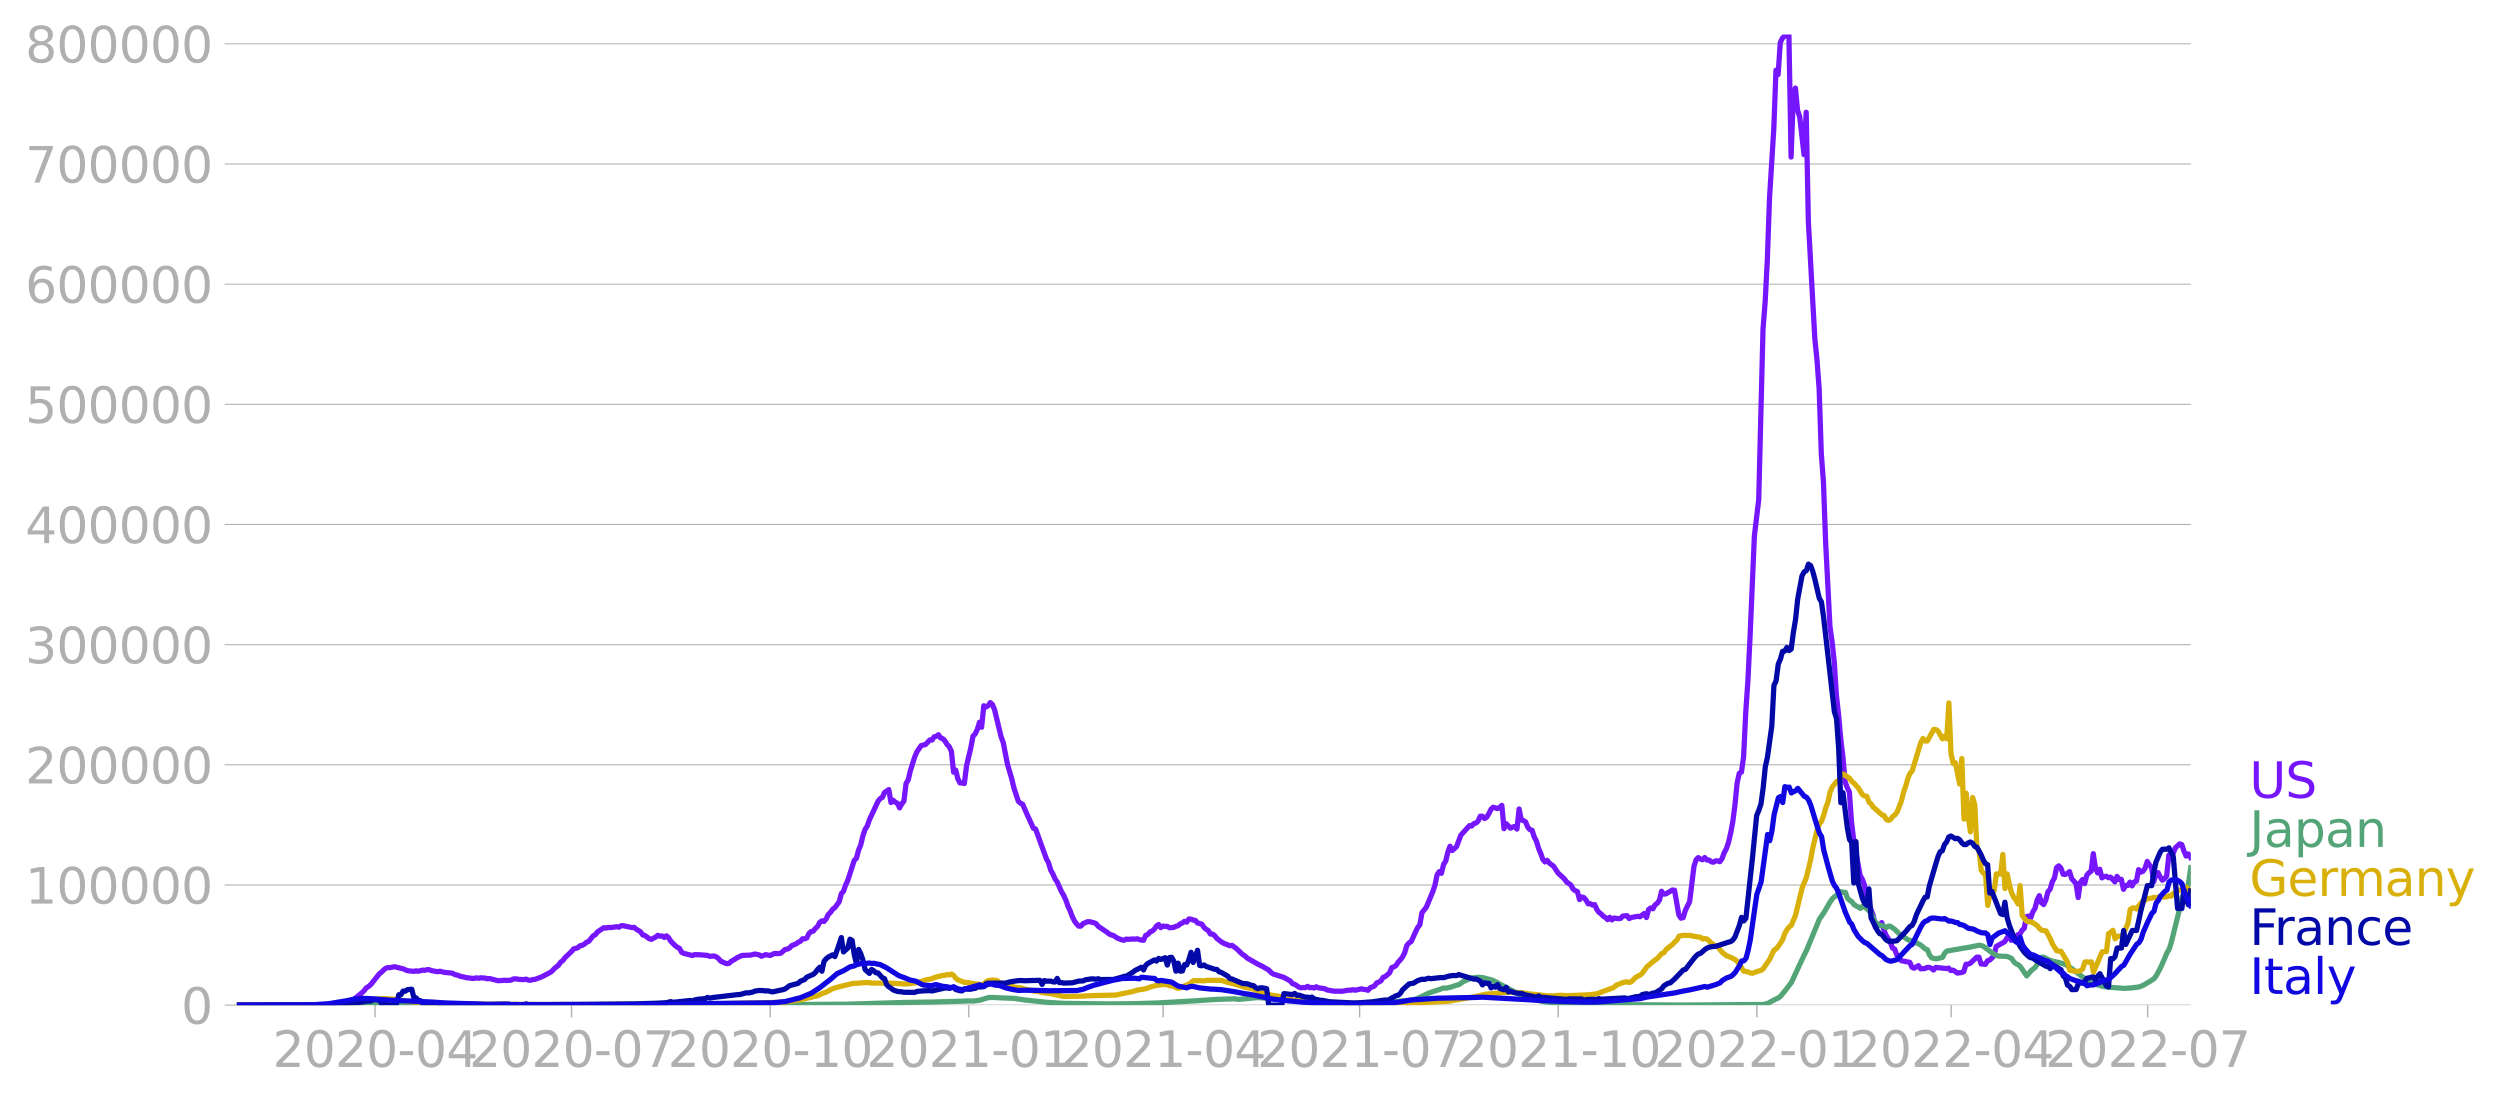 <svg xmlns:xlink="http://www.w3.org/1999/xlink" width="951.91" height="419.721" viewBox="0 0 713.933 314.791" xmlns="http://www.w3.org/2000/svg"><defs><style>*{stroke-linejoin:round;stroke-linecap:butt}</style></defs><g id="figure_1"><path d="M0 314.79h713.933V0H0v314.79z" style="fill:none" id="patch_1"/><g id="axes_1"><path d="M67.645 287.042h558V9.842h-558v277.2z" style="fill:none" id="patch_2"/><g id="matplotlib.axis_1"><g id="xtick_1"><g id="line2d_1"><defs><path id="m5eab186930" d="M0 0v3.5" style="stroke:#b0b0b0;stroke-width:.4"/></defs><use xlink:href="#m5eab186930" x="107.106" y="287.042" style="fill:#b0b0b0;stroke:#b0b0b0;stroke-width:.4"/></g><g style="fill:#b0b0b0" transform="matrix(.14 0 0 -.14 77.858 304.68)" id="text_1"><defs><path id="DejaVuSans-32" d="M1228 531h2203V0H469v531q359 372 979 998 621 627 780 809 303 340 423 576 121 236 121 464 0 372-261 606-261 235-680 235-297 0-627-103-329-103-704-313v638q381 153 712 231 332 78 607 78 725 0 1156-363 431-362 431-968 0-288-108-546-107-257-392-607-78-91-497-524-418-433-1181-1211z" transform="scale(.016)"/><path id="DejaVuSans-30" d="M2034 4250q-487 0-733-480-245-479-245-1442 0-959 245-1439 246-480 733-480 491 0 736 480 246 480 246 1439 0 963-246 1442-245 480-736 480zm0 500q785 0 1199-621 414-620 414-1801 0-1178-414-1799Q2819-91 2034-91q-784 0-1198 620-414 621-414 1799 0 1181 414 1801 414 621 1198 621z" transform="scale(.016)"/><path id="DejaVuSans-2d" d="M313 2009h1684v-512H313v512z" transform="scale(.016)"/><path id="DejaVuSans-34" d="M2419 4116 825 1625h1594v2491zm-166 550h794V1625h666v-525h-666V0h-628v1100H313v609l1940 2957z" transform="scale(.016)"/></defs><use xlink:href="#DejaVuSans-32"/><use xlink:href="#DejaVuSans-30" x="63.623"/><use xlink:href="#DejaVuSans-32" x="127.246"/><use xlink:href="#DejaVuSans-30" x="190.869"/><use xlink:href="#DejaVuSans-2d" x="254.492"/><use xlink:href="#DejaVuSans-30" x="290.576"/><use xlink:href="#DejaVuSans-34" x="354.199"/></g></g><g id="xtick_2"><use xlink:href="#m5eab186930" x="163.214" y="287.042" style="fill:#b0b0b0;stroke:#b0b0b0;stroke-width:.4" id="line2d_2"/><g style="fill:#b0b0b0" transform="matrix(.14 0 0 -.14 133.966 304.68)" id="text_2"><defs><path id="DejaVuSans-37" d="M525 4666h3000v-269L1831 0h-659l1594 4134H525v532z" transform="scale(.016)"/></defs><use xlink:href="#DejaVuSans-32"/><use xlink:href="#DejaVuSans-30" x="63.623"/><use xlink:href="#DejaVuSans-32" x="127.246"/><use xlink:href="#DejaVuSans-30" x="190.869"/><use xlink:href="#DejaVuSans-2d" x="254.492"/><use xlink:href="#DejaVuSans-30" x="290.576"/><use xlink:href="#DejaVuSans-37" x="354.199"/></g></g><g id="xtick_3"><use xlink:href="#m5eab186930" x="219.939" y="287.042" style="fill:#b0b0b0;stroke:#b0b0b0;stroke-width:.4" id="line2d_3"/><g style="fill:#b0b0b0" transform="matrix(.14 0 0 -.14 190.691 304.68)" id="text_3"><defs><path id="DejaVuSans-31" d="M794 531h1031v3560L703 3866v575l1116 225h631V531h1031V0H794v531z" transform="scale(.016)"/></defs><use xlink:href="#DejaVuSans-32"/><use xlink:href="#DejaVuSans-30" x="63.623"/><use xlink:href="#DejaVuSans-32" x="127.246"/><use xlink:href="#DejaVuSans-30" x="190.869"/><use xlink:href="#DejaVuSans-2d" x="254.492"/><use xlink:href="#DejaVuSans-31" x="290.576"/><use xlink:href="#DejaVuSans-30" x="354.199"/></g></g><g id="xtick_4"><use xlink:href="#m5eab186930" x="276.664" y="287.042" style="fill:#b0b0b0;stroke:#b0b0b0;stroke-width:.4" id="line2d_4"/><g style="fill:#b0b0b0" transform="matrix(.14 0 0 -.14 247.416 304.68)" id="text_4"><use xlink:href="#DejaVuSans-32"/><use xlink:href="#DejaVuSans-30" x="63.623"/><use xlink:href="#DejaVuSans-32" x="127.246"/><use xlink:href="#DejaVuSans-31" x="190.869"/><use xlink:href="#DejaVuSans-2d" x="254.492"/><use xlink:href="#DejaVuSans-30" x="290.576"/><use xlink:href="#DejaVuSans-31" x="354.199"/></g></g><g id="xtick_5"><use xlink:href="#m5eab186930" x="332.155" y="287.042" style="fill:#b0b0b0;stroke:#b0b0b0;stroke-width:.4" id="line2d_5"/><g style="fill:#b0b0b0" transform="matrix(.14 0 0 -.14 302.908 304.68)" id="text_5"><use xlink:href="#DejaVuSans-32"/><use xlink:href="#DejaVuSans-30" x="63.623"/><use xlink:href="#DejaVuSans-32" x="127.246"/><use xlink:href="#DejaVuSans-31" x="190.869"/><use xlink:href="#DejaVuSans-2d" x="254.492"/><use xlink:href="#DejaVuSans-30" x="290.576"/><use xlink:href="#DejaVuSans-34" x="354.199"/></g></g><g id="xtick_6"><use xlink:href="#m5eab186930" x="388.264" y="287.042" style="fill:#b0b0b0;stroke:#b0b0b0;stroke-width:.4" id="line2d_6"/><g style="fill:#b0b0b0" transform="matrix(.14 0 0 -.14 359.016 304.68)" id="text_6"><use xlink:href="#DejaVuSans-32"/><use xlink:href="#DejaVuSans-30" x="63.623"/><use xlink:href="#DejaVuSans-32" x="127.246"/><use xlink:href="#DejaVuSans-31" x="190.869"/><use xlink:href="#DejaVuSans-2d" x="254.492"/><use xlink:href="#DejaVuSans-30" x="290.576"/><use xlink:href="#DejaVuSans-37" x="354.199"/></g></g><g id="xtick_7"><use xlink:href="#m5eab186930" x="444.989" y="287.042" style="fill:#b0b0b0;stroke:#b0b0b0;stroke-width:.4" id="line2d_7"/><g style="fill:#b0b0b0" transform="matrix(.14 0 0 -.14 415.74 304.68)" id="text_7"><use xlink:href="#DejaVuSans-32"/><use xlink:href="#DejaVuSans-30" x="63.623"/><use xlink:href="#DejaVuSans-32" x="127.246"/><use xlink:href="#DejaVuSans-31" x="190.869"/><use xlink:href="#DejaVuSans-2d" x="254.492"/><use xlink:href="#DejaVuSans-31" x="290.576"/><use xlink:href="#DejaVuSans-30" x="354.199"/></g></g><g id="xtick_8"><use xlink:href="#m5eab186930" x="501.714" y="287.042" style="fill:#b0b0b0;stroke:#b0b0b0;stroke-width:.4" id="line2d_8"/><g style="fill:#b0b0b0" transform="matrix(.14 0 0 -.14 472.466 304.68)" id="text_8"><use xlink:href="#DejaVuSans-32"/><use xlink:href="#DejaVuSans-30" x="63.623"/><use xlink:href="#DejaVuSans-32" x="127.246"/><use xlink:href="#DejaVuSans-32" x="190.869"/><use xlink:href="#DejaVuSans-2d" x="254.492"/><use xlink:href="#DejaVuSans-30" x="290.576"/><use xlink:href="#DejaVuSans-31" x="354.199"/></g></g><g id="xtick_9"><use xlink:href="#m5eab186930" x="557.205" y="287.042" style="fill:#b0b0b0;stroke:#b0b0b0;stroke-width:.4" id="line2d_9"/><g style="fill:#b0b0b0" transform="matrix(.14 0 0 -.14 527.957 304.68)" id="text_9"><use xlink:href="#DejaVuSans-32"/><use xlink:href="#DejaVuSans-30" x="63.623"/><use xlink:href="#DejaVuSans-32" x="127.246"/><use xlink:href="#DejaVuSans-32" x="190.869"/><use xlink:href="#DejaVuSans-2d" x="254.492"/><use xlink:href="#DejaVuSans-30" x="290.576"/><use xlink:href="#DejaVuSans-34" x="354.199"/></g></g><g id="xtick_10"><use xlink:href="#m5eab186930" x="613.314" y="287.042" style="fill:#b0b0b0;stroke:#b0b0b0;stroke-width:.4" id="line2d_10"/><g style="fill:#b0b0b0" transform="matrix(.14 0 0 -.14 584.066 304.68)" id="text_10"><use xlink:href="#DejaVuSans-32"/><use xlink:href="#DejaVuSans-30" x="63.623"/><use xlink:href="#DejaVuSans-32" x="127.246"/><use xlink:href="#DejaVuSans-32" x="190.869"/><use xlink:href="#DejaVuSans-2d" x="254.492"/><use xlink:href="#DejaVuSans-30" x="290.576"/><use xlink:href="#DejaVuSans-37" x="354.199"/></g></g></g><g id="matplotlib.axis_2"><g id="ytick_1"><path d="M67.645 287.042h558" clip-path="url(#pa458e46747)" style="fill:none;stroke:#b0b0b0;stroke-width:.3;stroke-linecap:square" id="line2d_11"/><g id="line2d_12"><defs><path id="mc883dffb5e" d="M0 0h-3.5" style="stroke:#b0b0b0;stroke-width:.3"/></defs><use xlink:href="#mc883dffb5e" x="67.645" y="287.042" style="fill:#b0b0b0;stroke:#b0b0b0;stroke-width:.3"/></g><use xlink:href="#DejaVuSans-30" style="fill:#b0b0b0" transform="matrix(.14 0 0 -.14 51.737 292.36)" id="text_11"/></g><g id="ytick_2"><path d="M67.645 252.726h558" clip-path="url(#pa458e46747)" style="fill:none;stroke:#b0b0b0;stroke-width:.3;stroke-linecap:square" id="line2d_13"/><use xlink:href="#mc883dffb5e" x="67.645" y="252.726" style="fill:#b0b0b0;stroke:#b0b0b0;stroke-width:.3" id="line2d_14"/><g style="fill:#b0b0b0" transform="matrix(.14 0 0 -.14 7.2 258.045)" id="text_12"><use xlink:href="#DejaVuSans-31"/><use xlink:href="#DejaVuSans-30" x="63.623"/><use xlink:href="#DejaVuSans-30" x="127.246"/><use xlink:href="#DejaVuSans-30" x="190.869"/><use xlink:href="#DejaVuSans-30" x="254.492"/><use xlink:href="#DejaVuSans-30" x="318.115"/></g></g><g id="ytick_3"><path d="M67.645 218.41h558" clip-path="url(#pa458e46747)" style="fill:none;stroke:#b0b0b0;stroke-width:.3;stroke-linecap:square" id="line2d_15"/><use xlink:href="#mc883dffb5e" x="67.645" y="218.411" style="fill:#b0b0b0;stroke:#b0b0b0;stroke-width:.3" id="line2d_16"/><g style="fill:#b0b0b0" transform="matrix(.14 0 0 -.14 7.2 223.73)" id="text_13"><use xlink:href="#DejaVuSans-32"/><use xlink:href="#DejaVuSans-30" x="63.623"/><use xlink:href="#DejaVuSans-30" x="127.246"/><use xlink:href="#DejaVuSans-30" x="190.869"/><use xlink:href="#DejaVuSans-30" x="254.492"/><use xlink:href="#DejaVuSans-30" x="318.115"/></g></g><g id="ytick_4"><path d="M67.645 184.096h558" clip-path="url(#pa458e46747)" style="fill:none;stroke:#b0b0b0;stroke-width:.3;stroke-linecap:square" id="line2d_17"/><use xlink:href="#mc883dffb5e" x="67.645" y="184.096" style="fill:#b0b0b0;stroke:#b0b0b0;stroke-width:.3" id="line2d_18"/><g style="fill:#b0b0b0" transform="matrix(.14 0 0 -.14 7.2 189.414)" id="text_14"><defs><path id="DejaVuSans-33" d="M2597 2516q453-97 707-404 255-306 255-756 0-690-475-1069Q2609-91 1734-91q-293 0-604 58T488 141v609q262-153 574-231 313-78 654-78 593 0 904 234t311 681q0 413-289 645-289 233-804 233h-544v519h569q465 0 712 186t247 536q0 359-255 551-254 193-729 193-260 0-557-57-297-56-653-174v562q360 100 674 150t592 50q719 0 1137-327 419-326 419-882 0-388-222-655t-631-370z" transform="scale(.016)"/></defs><use xlink:href="#DejaVuSans-33"/><use xlink:href="#DejaVuSans-30" x="63.623"/><use xlink:href="#DejaVuSans-30" x="127.246"/><use xlink:href="#DejaVuSans-30" x="190.869"/><use xlink:href="#DejaVuSans-30" x="254.492"/><use xlink:href="#DejaVuSans-30" x="318.115"/></g></g><g id="ytick_5"><path d="M67.645 149.78h558" clip-path="url(#pa458e46747)" style="fill:none;stroke:#b0b0b0;stroke-width:.3;stroke-linecap:square" id="line2d_19"/><use xlink:href="#mc883dffb5e" x="67.645" y="149.78" style="fill:#b0b0b0;stroke:#b0b0b0;stroke-width:.3" id="line2d_20"/><g style="fill:#b0b0b0" transform="matrix(.14 0 0 -.14 7.2 155.1)" id="text_15"><use xlink:href="#DejaVuSans-34"/><use xlink:href="#DejaVuSans-30" x="63.623"/><use xlink:href="#DejaVuSans-30" x="127.246"/><use xlink:href="#DejaVuSans-30" x="190.869"/><use xlink:href="#DejaVuSans-30" x="254.492"/><use xlink:href="#DejaVuSans-30" x="318.115"/></g></g><g id="ytick_6"><path d="M67.645 115.465h558" clip-path="url(#pa458e46747)" style="fill:none;stroke:#b0b0b0;stroke-width:.3;stroke-linecap:square" id="line2d_21"/><use xlink:href="#mc883dffb5e" x="67.645" y="115.465" style="fill:#b0b0b0;stroke:#b0b0b0;stroke-width:.3" id="line2d_22"/><g style="fill:#b0b0b0" transform="matrix(.14 0 0 -.14 7.2 120.784)" id="text_16"><defs><path id="DejaVuSans-35" d="M691 4666h2478v-532H1269V2991q137 47 274 70 138 23 276 23 781 0 1237-428 457-428 457-1159 0-753-469-1171Q2575-91 1722-91q-294 0-599 50Q819 9 494 109v635q281-153 581-228t634-75q541 0 856 284 316 284 316 772 0 487-316 771-315 285-856 285-253 0-505-56-251-56-513-175v2344z" transform="scale(.016)"/></defs><use xlink:href="#DejaVuSans-35"/><use xlink:href="#DejaVuSans-30" x="63.623"/><use xlink:href="#DejaVuSans-30" x="127.246"/><use xlink:href="#DejaVuSans-30" x="190.869"/><use xlink:href="#DejaVuSans-30" x="254.492"/><use xlink:href="#DejaVuSans-30" x="318.115"/></g></g><g id="ytick_7"><path d="M67.645 81.15h558" clip-path="url(#pa458e46747)" style="fill:none;stroke:#b0b0b0;stroke-width:.3;stroke-linecap:square" id="line2d_23"/><use xlink:href="#mc883dffb5e" x="67.645" y="81.15" style="fill:#b0b0b0;stroke:#b0b0b0;stroke-width:.3" id="line2d_24"/><g style="fill:#b0b0b0" transform="matrix(.14 0 0 -.14 7.2 86.468)" id="text_17"><defs><path id="DejaVuSans-36" d="M2113 2584q-425 0-674-291-248-290-248-796 0-503 248-796 249-292 674-292t673 292q248 293 248 796 0 506-248 796-248 291-673 291zm1253 1979v-575q-238 112-480 171-242 60-480 60-625 0-955-422-329-422-376-1275 184 272 462 417 279 145 613 145 703 0 1111-427 408-426 408-1160 0-719-425-1154Q2819-91 2113-91q-810 0-1238 620-428 621-428 1799 0 1106 525 1764t1409 658q238 0 480-47t505-140z" transform="scale(.016)"/></defs><use xlink:href="#DejaVuSans-36"/><use xlink:href="#DejaVuSans-30" x="63.623"/><use xlink:href="#DejaVuSans-30" x="127.246"/><use xlink:href="#DejaVuSans-30" x="190.869"/><use xlink:href="#DejaVuSans-30" x="254.492"/><use xlink:href="#DejaVuSans-30" x="318.115"/></g></g><g id="ytick_8"><path d="M67.645 46.834h558" clip-path="url(#pa458e46747)" style="fill:none;stroke:#b0b0b0;stroke-width:.3;stroke-linecap:square" id="line2d_25"/><use xlink:href="#mc883dffb5e" x="67.645" y="46.834" style="fill:#b0b0b0;stroke:#b0b0b0;stroke-width:.3" id="line2d_26"/><g style="fill:#b0b0b0" transform="matrix(.14 0 0 -.14 7.2 52.153)" id="text_18"><use xlink:href="#DejaVuSans-37"/><use xlink:href="#DejaVuSans-30" x="63.623"/><use xlink:href="#DejaVuSans-30" x="127.246"/><use xlink:href="#DejaVuSans-30" x="190.869"/><use xlink:href="#DejaVuSans-30" x="254.492"/><use xlink:href="#DejaVuSans-30" x="318.115"/></g></g><g id="ytick_9"><path d="M67.645 12.519h558" clip-path="url(#pa458e46747)" style="fill:none;stroke:#b0b0b0;stroke-width:.3;stroke-linecap:square" id="line2d_27"/><use xlink:href="#mc883dffb5e" x="67.645" y="12.519" style="fill:#b0b0b0;stroke:#b0b0b0;stroke-width:.3" id="line2d_28"/><g style="fill:#b0b0b0" transform="matrix(.14 0 0 -.14 7.2 17.838)" id="text_19"><defs><path id="DejaVuSans-38" d="M2034 2216q-450 0-708-241-257-241-257-662 0-422 257-663 258-241 708-241t709 242q260 243 260 662 0 421-258 662-257 241-711 241zm-631 268q-406 100-633 378-226 279-226 679 0 559 398 884 399 325 1092 325 697 0 1094-325t397-884q0-400-227-679-226-278-629-378 456-106 710-416 255-309 255-755 0-679-414-1042Q2806-91 2034-91q-771 0-1186 362-414 363-414 1042 0 446 256 755 257 310 713 416zm-231 997q0-362 226-565 227-203 636-203 407 0 636 203 230 203 230 565 0 363-230 566-229 203-636 203-409 0-636-203-226-203-226-566z" transform="scale(.016)"/></defs><use xlink:href="#DejaVuSans-38"/><use xlink:href="#DejaVuSans-30" x="63.623"/><use xlink:href="#DejaVuSans-30" x="127.246"/><use xlink:href="#DejaVuSans-30" x="190.869"/><use xlink:href="#DejaVuSans-30" x="254.492"/><use xlink:href="#DejaVuSans-30" x="318.115"/></g></g></g><path d="m67.645 287.041 27.746-.097 2.466-.183 1.233-.311 1.85-.964 2.466-2.023.617-.6.616-.792.617-.353.617-.54 2.466-3.092.616-.474.617-.643.617-.472.616-.18.617.006 1.233-.255 2.466.598 1.233.546 1.85.179.617-.144.616.11 1.233-.31.617.057.617-.176.616-.027.617.267 1.233.222.616.11.617-.143 1.233.313 1.85.185.616.096.617.378.617.113 1.233.477.616.03.617.22 1.85.225h.616l.617-.158.616.141.617-.138 1.233.087.617.189.616-.071 2.467.634 1.85-.141.616.061 1.233-.086.617-.327.616-.066 1.233.191 1.233.035.617-.126.617.278.616.043.617-.19.616-.054 1.85-.67 2.466-1.276.617-.432.616-.695 1.234-.994.616-.882.617-.437.616-.838 1.85-1.738.617-.767.616-.12.617-.255.616-.53.617-.092.617-.363.616-.548.617-.23 1.233-1.562.616-.314.617-.794 1.85-1.24.616.116.617-.19.616.059 1.85-.263.617.144.616-.425.617.006 2.466.53.617-.067.616.518 1.233.753.617.884.617.156 1.233.924.616.195 1.233-.662.617-.487.617.23.616-.044.617.418.616-.467.617.565.616.961 1.234 1.266.616.46.617.32.616 1.104.617.33 2.466.623.617-.265 1.85.072 1.85.166.616.263 1.233-.117.617.246.616.431.617.747 1.233.59.616.181.617-.096.617-.548 1.85-1.131 1.232-.56 2.467-.103 1.233-.314 1.233.26.617.383 1.233-.463 1.233.25 1.233-.59 1.233.051.617-.123 1.233-1.086.617-.08.616-.299.617-.675 1.233-.504.616-.457.617-.276.617-.74.616.026.617-.259.616-1.264.617-.57.616-.11.617-.79.617-.562.616-1.154.617-.432.616.163.617-.76.616-1.263.617-.572.617-.892.616-.44 1.233-1.67.617-2.331.616-.676.617-1.804.617-1.333 1.85-5.722.616-.578.616-2.324.617-1.506.617-2.572.616-1.813.617-.983.616-1.77 2.467-5.297.616-.773.617-.337.616-1.393 1.234-.841.616 3.679.617-.636.616.569.617.305.616 1.304.617-1.154.617-.782.616-5.048.617-1.016.616-2.637 1.233-3.898.617-1.468 1.233-1.793 1.233-.297 1.233-1.305.617.036.617-.921.616-.162.617-.444.616.916.617.216.616.636.617.999.617.655.616 1.338.617 5.92.616-.567.617 2.511.616 1.155.617-.002.617.154.616-5.008 1.233-5.223.617-3.306.617-.598.616-1.318.617-2.033.616 1.414.617-6.136.616.37.617-.365.617-.905.616.542.617 1.491 1.85 7.686.616 1.68 1.233 6.279 1.233 4.165.617 2.61 1.233 3.722.617.55.616.289 1.233 2.829 1.85 4.047.617.21 3.082 8.505.617 1.149.617 2.084.616 1.061.617 1.426.616.895 1.233 2.776.617 1.036.617 1.34.616 1.773.617 1.296.616 1.676.617 1.246.617.832.616.64.617-.002.616-.717 1.233-.534.617-.012 1.233.293.617.248.616.757 2.467 1.672.616.498.617.31.616.144 1.233.805 1.234.465.616.115.617-.34.616.07 1.233-.103.617.047.617-.1 1.233.368.616.059.617-1.396.616-.257.617-.723.617-.254.616-.536.617-.905.616-.433.617.894.616-.452.617.115.617-.04.616.41 1.233-.114.617-.307.617-.157.616-.526.617-.277.616-.468.617.24.616-.882.617.008.617.298.616.063.617.738 1.233.356.616.902.617.552.617.356.616 1.009.617.025.616.444.617.797 1.233.947.617.387 1.85.745.616-.114 1.233.908 1.85 1.738.616.377.617.6 3.083 1.758 1.233.603 1.85 1.06.616.657.617.468 3.083.98 1.85 1.025.616.765.617.183 1.233.8.616.215.617-.113.616.066.617-.382.617.383.616-.09.617.176.616-.357.617.316 1.233.149.617.113.616.326 1.85.348 2.466.035 1.85-.316.616.016.617-.148.617.163 1.85-.416.616.194.617.016.616.23.617-.726 1.233-.518.616-.875.617-.23.617-.366.616-1.006.617-.208 1.233-1.08.616-1.497.617-.195.617-.42.616-.953.617-.647.616-.814.617-1.204.616-2.093.617-.718.617-.374 1.233-2.736.616-1.267.617-.785.616-3.463 1.234-1.556 1.85-4.442.616-1.82.616-2.964.617-.937.617.475.616-2.521.617-.983.616-2.55.617-1.686.616 1.23 1.234-1.077 1.233-3.302 2.466-2.73.617.127.616-.68.617-.19.616-.557.617-1.4.617.02.616.652.617-.383.616-1.028.617-1.25.616-.566 1.234.386.616-.345.617-.563.616 6.642.617-1.432 1.233 1.29.617-.323.616-.157.617.742.616-5.737.617 3.125.616.18.617.375.617 1.527.616.694.617.171.616 1.91.617 1.16.616 2.055.617 1.451.617 1.77.616.71.617-.464.616.778 1.233.929 1.234 1.898 1.85 1.709.616.858 1.233.886.617 1.148.616.46.617.25.616 2.297.617-.754.617.182.616.715.617 1.075.616-.047.617.393.616-.142.617 1.407.617.825.616.435.617.663.616.361.617.612.616-.667.617.748.617-.537 1.233.188.616-.092.617-.644 1.233-.137.617.832.616-.31 1.85-.335.616.123 1.234-.936.616 1.167.617-2.287.616-.446.617.24.617-1.14.616-.438.617-.87.616-2.56.617.816.616-.069 1.85-1.106.617.062 1.233 7.057.616.923.617-.163.617-2.043 1.233-2.515 1.233-10.036.616-1.951.617-.59.617.422.616.189.617-.628.616.703.617.019.616.478.617.141.617-.382.616.021.617.2.616-.844.617-1.688.616-1.136.617-1.808.617-2.675.616-3.264.617-4.8.616-6.276.617-2.739.616-.338.617-4.372.617-12.772.616-8.952.617-12.665 1.233-28.73 1.233-10.279 1.233-48.758.617-7.869.616-11.977.617-17.458 1.233-20 .617-16.615.616 1.219.617-9.118.616-1.29 1.234-1.024.616.257.617 34.745.616-16.77.617-2.916.616 6.312.617 1.91 1.233 10.793.617-12.11.616 31.198 1.85 33.461.617 6.073.616 8.21.617 18.562.616 8.195.617 17.01 1.233 24.053.617 4.52.616 5.612.617 9.615.616 5.454.617 6.934.616 5.084.617 7.168.617 1.694.616 1.233.617 8.665.616 5.064 1.85 10.193.617 1.003.616 1.731.617 4.288.616 1.07 1.234 3.162.616 3.474.617-.785.616.234.617-.775.616 2.1.617 1.552.617.907.616 1.134.617 1.593.616.286.617 1.704 1.233 1.605 2.466.476.617 1.408.616.265 1.234-.734.616.899 1.233-.052.617-.337.616-.01.617.252.617.5.616-.74 3.083.326.617-.131.616.697.617-.116.616.345.617.492 1.233-.16.617-.244.616-2.099.617-.045.616-.234 1.85-1.765.617-.004.616 1.941 1.233.118.617-1.035.617-.173 1.233-1.205.616-2.678 2.467-1.389.616-1.034.617-.768.616 1.412 1.233-.366.617-1.202.617-.21.616-1.08.617-.553.616-3.315.617-.189.616.536.617-1.736.617-1.015.616-2.364.617-1.249.616 2.028.617.527.617-1.292.616-2.387.617-.703.616-2.136.617-1.039.616-3.025.617-.482.617.614.616 1.776.617.075.616-.31.617-.508.616 2.01 1.234 1.372.616 4.009.617-4.283.616-.853.617 1.166.616-2.43.617-.672.617-.445.616-5.002.617 4.104.616 1.385.617-1.039.616 2.453.617-.37.617-.082.616.41.617-.16 1.233 1.343.616-1.55.617.858.617-.017.616 2.836.617-1.067.616-.028.617-.94.616 1.058.617-1.135.617-.204.616-3.297.617.718.616-.238.617-.898.617-1.926.616 1.011.617.677.616 4.097.617-2.103.616-.502.617 1.255.617.92.616-.413.617-.768.616-5.97.617-.348.616-.138.617-1.576 1.233-1.154.617.203.616 1.842.617 1.422.616-.606.617.984h0" clip-path="url(#pa458e46747)" style="fill:none;stroke:#7516fd;stroke-width:1.5;stroke-linecap:square" id="line2d_29"/><path d="m67.645 287.041 42.544-.103 12.331-.019 16.031.111 26.513-.048 14.181-.206 9.249-.175 7.399.118 22.196.174 8.632-.03 15.415-.099 16.03-.49 8.016-.12 8.015-.229 2.467-.085 1.233.029 1.85-.218 1.233-.383 1.233-.379 1.233-.059 2.466.133 3.7.15 3.083.457 6.165.655 4.933.308 12.948.153 6.782-.058 6.783-.202 10.482-.586 6.782-.452 4.932-.156 1.234.16 5.549-.52 15.414 1.41 5.55.242 3.699.018 10.482-.182 3.082-.221 4.316-.453 1.234-.08 1.233-.31 1.233-.491 2.466-1.196 4.316-1.473.617.067 1.233-.266 1.85-.614.616-.139 1.233-.855 1.85-.841.617-.219 1.85-.186 1.233.097 2.466.638.616.215 7.4 3.948 4.932 1.605 1.85.425 1.85.214 1.232.064 1.85.201 3.083.192 5.55.169 26.512.16 22.813-.166 1.233-.292 1.234-.661 1.233-.647.616-.25.617-.516 1.233-1.48 1.85-2.417 1.85-3.995 1.85-3.97.616-1.168 3.7-9.01 1.232-1.731 1.85-3.204.617-.857.616-.58.617-.346.616-.956.617-.148.616.232.617-.006.617 1.661.616.61.617.387.616.83 1.85 1.081.617-.642 1.233.688.616.721.617.52.617 1.664.616 1.08 1.233.847.617.043.616.2.617.38.617-.447.616.099 1.233.893 1.233 1.248 2.467 1.677 1.85.536 1.233.658.616.33 1.233 1.074.617.235.616 1.497.617.829 1.233.278 1.85-.414.616-1.187.617-.622 6.782-1.162 2.467-.51.616.105.617.25 2.466 1.838 1.233.733.617.178 2.466.103 1.233.573.617.927.616.57.617.269.617.49 1.85 2.737 1.232-1.46 1.234-1.013 1.85-2.863.616-.005 1.233.696 1.233.44 1.85.382 1.85.556 1.233.766 5.549 4.237.617.274 1.233.38 1.85.552 1.233.226 4.932.383 1.85-.095 2.466-.288 1.233-.493 1.85-1.085 1.233-.8.617-.823 1.233-2.308 1.233-2.79.617-1.51.616-.996.617-1.952 1.85-7.442 1.233-5.252.616-1.914.617.455.616-2.844.617-4.333h0" clip-path="url(#pa458e46747)" style="fill:none;stroke:#53a577;stroke-width:1.5;stroke-linecap:square" id="line2d_30"/><path d="m67.645 287.041 27.13-.098 3.699-.226 3.7-.67 3.082-.67 4.933-.203 2.466.21 4.933.688 4.316.234 8.632.4 26.512.161 3.7-.027 4.932.063 14.182-.052 19.113-.273 3.7.06 4.932-.049 16.031-.374 4.933-.697 4.933-1.16 1.233-.611 1.233-.436 1.85-.995 1.85-.528 1.232-.303 2.467-.6 3.7-.269.616-.045 1.233.169 1.233.009 4.316.034 4.316.219 1.233-.111 1.233-.212.617-.022 1.85-.569.616-.25 1.85-.336.617-.339 2.466-.617.616-.013.617-.25.617.146.616-.258.617.404.616.826.617.442 1.85.715.616-.018 2.467.439 1.233.108.616.302.617-.437.616-.589.617-.325 1.233-.174 1.233.14.617.465.616.295 2.467.66 1.233.455 1.233.19.617.021 1.233.38 3.083.635.616.014 1.233.335 2.467.324 3.7.785 4.932-.068 1.85-.105 2.466-.1 5.549-.12 4.932-1.017 1.234-.392 1.233-.199 1.233-.215 1.85-.67 1.233-.275 1.85-.243.616-.015.617.115.616.244 1.233.198.617.361.617.191.616-.175 1.85-.803.616-.192 1.234-1.031 2.466.02.616.058.617-.156 4.316-.008 1.85.61 1.85.425 3.082.966 1.85.332.617.223 1.85.936 1.233.168 1.85.566 1.232.128 1.234.246 1.233.706 3.083.33.616-.112.617.082 1.233.36 3.7.328 2.466.12 2.466.286 4.932.144 8.016-.017 5.55-.18 14.18-.649 8.016-1.401 2.466-.609 5.55-.505 1.849-.134 2.466.16 1.233.074 1.85.331 1.233.088 3.7.414 1.85-.006 1.85-.155 1.232.076 1.85.005 4.933-.219 1.85-.201.616-.089 3.7-1.403.616-.181.617-.304.616-.586 1.85-.719.616-.15.617-.017.617.137.616-.29 1.233-1.22 1.233-.614.617-.54 1.233-1.742 1.85-1.595 1.233-.898 1.233-1.388.617-.213.616-.923 1.85-1.449.617-.689.616-.519.617-1.15 1.233-.238 1.233.041.617-.014 2.466.479.617.075.616.475.617-.118.616.127 1.233 1.17.617.462 1.233.555.617.897.616.683 1.233 1.04.617.161 1.85.917.616.576.617.761 1.233 1.954 1.233.222.617.275.616.106 1.234-.49 1.233-.344.616-.465 1.85-2.722 1.233-2.625.617-.33.616-.742 1.233-1.892.617-1.759.617-1.085.616-.782.617-.436 1.233-2.97 1.85-7.722 1.233-3.048 1.233-5.11.616-3.411 1.234-5.083.616-1.644.617-.732.616-1.748.617-2.181.616-1.617.617-2.877.617-1.405 1.233-1.527.616-.34.617-1.263.616-.576 1.85 1.211.617.922.616.507 1.234 1.3 1.233 2 .616.35.617.127.616 1.634.617.535.617.946.616.456 1.233 1.147.617.565.616.186.617 1.11.617.277.616-.336.617-.803.616-.44.617-.788 1.233-3.144.617-2.553.616-1.728.617-2.2.616-1.457.617-.684 2.466-8.138.617-1.135.616.726.617.003 1.85-3.323.616.066.617.403 1.233 2.225.616-.749.617.748.617-10.25.616 14.537.617 2.724.616-.194 1.234 6.101.616-7.267.617 17.267.616-7.39.617 6.912.616 4.137.617-9.826.617 2.047.616 12.321.617.902.616 5.545.617.769.616.505.617 8.724.617-2.938.616-1.027.617-.238.616-4.78 1.233.049.617-5.604.617 9.735.616-4.189.617 2.947.616 2.342.617 1.346.616.787.617 1.141.617-5.227.616 8.608 1.233 1.548.617.159.616.033.617.292 1.233.825.617.788.616.51 1.234.165 1.233 2.269.616 1.482 1.233 1.94 1.234.166 1.85 3.125.616 2.307 1.233.172 1.233.149.617-.285.616-.432.617-2.002.616-.054.617.133.617-.129.616 2.948 2.466-5.797 1.234-.098.616-5.103.617-.377.616-.564.617 2.44.616-.732 1.234-.077.616-.846 1.233-2.8.617-3.925.616-.445h.617l.617.302.616-.943 1.233-1.374.617-.24.617-.458 1.233-.077.616-.253.617.158 1.233-.361.617.135 1.233-.056.616-.355.617.153.616-.82.617.393.617-1.33h.616l.617.172.616-.293.617-.656.616.761.617.092h0" clip-path="url(#pa458e46747)" style="fill:none;stroke:#d8b009;stroke-width:1.5;stroke-linecap:square" id="line2d_31"/><path d="m67.645 287.041 27.13-.09 4.315-.335 1.233-.063 1.85-.23 1.85-.276.616-.144 1.234-.064.616-.264.617-.092.616.09.617-.071.616 1.065 1.234.169.616.306h1.85l.617-.523.616-2.447.617-.023.616-1.027.617.032.616-.43 1.234-.132.616 2.434.617.034.616.724.617.07.616.7.617-.045 1.233.126 1.233-.083.617.16.616-.144 1.234.155.616.014 1.233.252.617-.275 9.865.28 4.933-.149 1.85.008.616.166 1.233-.05 1.233.056 1.233-.053.617-.189.617.196 6.782-.015 23.43-.17 6.782-.216 2.466-.144 1.233-.302.617.203 1.85-.198 1.85-.197 1.233-.138.616.172.617-.315 1.233-.228 1.85-.162.616-.333.617.2 1.233-.213 6.782-.79.617-.024 1.85-.496.616.038 1.233-.256.617-.278 1.233-.173 1.233.056.617.102.616-.056 1.233.322 3.083-.657.617-.215 1.233-.92 2.466-.656.617-.605 1.233-.494.617-.678 1.85-.798.616-.542.617-.844.616-.643.617 1.138.616-2.879.617-.69.616-.497 1.234-.61.616.498 1.233-3.561.617-1.87.616 4.102 1.234-1.111.616-2.528.617.374.616 4.15.617 2.45.616-4.045.617 1.239.617 1.805.616 2.68 1.233 1.116.617-1.127.617.37.616.578.617.042 1.233 1.39.616.244.617 1.75.617.592.616.382.617.514 1.233.42 1.233.11.617.123 3.082.039.617-.275 1.85-.172 1.85-.07.616.114 3.7-.86.616-.007.617.135 1.233-.378.616.702 1.233.336.617.018.617-.565 1.233.128.616-.018.617-.178.617-.048.616-.457.617.065 1.233-.111.616-.82.617-.169 4.316-.017h.617l1.233-.347 1.85-.298 1.233-.112 1.233.083 1.233-.05 1.85-.046 1.233-.032.616 1.166.617-1.096.616.17 1.234-.017.616.211.617.05.616-1.033.617 1.22.616-.031.617.15 2.466-.085 1.85-.487 1.233-.041.617-.318 1.233-.195.617-.086 1.233.1.616-.132.617.231 3.7-.022 2.466-.667.616-.226.617-.045 1.85-1.112.616-.493 1.85-.937.616.751.617-1.317.616-.52 1.85-1.005.617.329.616-.786.617.311 1.233-.481.617 2.081.616-2.132.617-.083.616 1.111.617 2.85.617-2.273.616 2.28.617-.06.616-1.827.617.11.616-1.524.617-2.087.617 2.892 1.233-3.469.616 4.34.617.09.616-.242.617.42 2.466.827.617.037.616.674.617.165 1.85 1.072.616.715.617.108 2.466 1.053.617.24 1.233.061 1.233.446.617.11.616.593.617.25.616-.24.617-.003 1.233.246.617 4.699h3.7l.616-3.292 2.466.273.617-.328.616.554.617-.08 1.85.621.616-.04.617.189.616-.207.617.543 1.85.39.616.024 1.85.378 6.782.346 1.233-.011 4.316-.313 3.7-.535.616.13 2.467-1.349.616-.143.617-.552.616-.987 1.85-1.679 1.233-.192 1.233-.748 1.233-.404.617.092 1.233-.375.617.139 3.083-.343.616.067 1.233-.4 1.233-.232 1.234.03.616-.302 4.316 1.313.617-.039 1.233.59.617 1.102.616-.633.617.18.616.011.617 1.27.616-.463.617.271.617-.724.616 1.093 1.233.386.617-.712.616 1.333.617-.194 1.233.43 1.233.156.617.004 1.233.455 3.083.614.616-.33.617.347 7.399.652.617-.17 3.699.036.617.397.616-.218 1.233-.075 1.85.014.617-.22.616.166 2.466-.15 4.316-.22.617.23 2.466-.558 1.233-.126.617-.513 1.233-.24.617.256 1.233-.44.617-.052 1.85-1.152.616-.852 1.233-.749.617-.1 1.233-1.121 2.466-2.576.617-.157 2.466-3.18.616-.706.617-.517.617-.152 1.233-1.114.616-.413.617-.26 1.233-.203.617-.023 3.699-1.224.617-.149.616-.464.617-.911 1.233-3.27.616-2.26.617 1.02.617-.753 1.233-11.316.616-5.632 1.234-12.383.616-1.507.617-1.814.616-4.518.617-6.084.616-2.762 1.234-8.853.616-11.65.617-1.297.616-4.748.617-1.45.616-2.23.617-.072.617-1.027.616.881.617-.427.616-4.729.617-3.66.616-5.83 1.234-6.689.616-1.152.617-.335.616-1.867.617.434.616 1.653.617 2.311 1.233 5.349.617 1.03.616 4.345 3.083 27.043.617 1.94.616 8.63.617 15.394.616-2.84 1.234 9.987.616 3.376.617.796.616 11.605.617-11.808.617 11.8 1.233 4.437.616 1.35.617.595.616-4.684.617 8.303 1.85 3.672.616.804.617.232 1.233 1.583.617.354 1.233.015 1.233-.16 2.466-2.553 1.233-1.498.617-.309.616-1.16.617-1.895 1.85-3.902.616-1.091.617-.094.616-3.127 1.85-6.337.617-2.03.616-1.416.617-.259.616-1.788.617-.734.617-1.43.616-.266 1.233.75.617-.113.617.388.616.888.617.523.616.002.617-.474.616-.264.617.323.617.93.616.22 1.233 2.21.617 1.48.616 1.03.617.28.617 8.103.616-.455 2.466 6.33.617.282.617-3.53.616 4.313.617 2.157 1.233 3.266.616 1.09.617.26.617 1.489 1.233 1.734 1.233 1.19.616.363.617.068.617.523 3.083 1.818.616.07.617.624.616-1.172 2.467 1.5.616 1.745.617.56.616 2.077.617.324.616.957 1.234-.027.616-1.682 1.85-.558.616-.995.617-.078.617-.201.616-.076.617 1.152.616-1.357.617-.724 1.85 3.473.616.303.617-8.086.616.093.617-.634.616-2.477 1.234-.005.616-4.997.617 3.975 1.85-3.994h1.233l1.233-5.648 1.85-7.158h1.233l.616-3.848.617-2.922 1.233-2.837.617-.79h1.233l.616-.397 1.233 2.497 1.234 14.82h1.233l.616-5.215.617 2.344.616 1.842.617-3.964h0" clip-path="url(#pa458e46747)" style="fill:none;stroke:#0309a6;stroke-width:1.5;stroke-linecap:square" id="line2d_32"/><path d="m67.645 287.042 21.58-.107 3.7-.243 1.233-.11 4.932-.811 1.85-.415 2.466-.253 2.467.085 5.549.44 12.331.553 3.083.221 12.948.423 19.73.14 3.083-.009 3.7.018 26.513-.1 4.316-.153 3.7-.117 19.73-.233 3.699-.358 4.316-1.09 2.466-1.02.617-.243 2.466-1.617 3.083-2.397 1.85-1.603 1.85-.836 1.85-1.1 1.232-.28.617-.337 1.85-.44.616.125 1.233-.169.617.142.617-.064 1.233.268.616.121 1.85.933 3.083 1.993.616.32 1.234.443 1.85.749 1.232.218.617.221 1.233.695.617.264 2.466.184.617-.236.616-.06 1.85.478 1.233.131.617.18.616.01.617-.179 1.233.591 1.233.216.617-.113 1.233-.422.616-.07.617-.26 1.233-.312.617-.203 1.233.478.616-.4.617-.214.617-.085.616.055.617.224 1.233.125.616.18 1.234.48 1.85.447 1.849.314 1.85-.07 2.466.037 4.316.123 8.016-.062 1.85-.372 1.232-.513 1.85-.637 5.55-1.453 1.232-.208 1.234-.254 3.699-.075 1.233.166.617-.454 3.083.312.616.022.617.568.616.132.617-.13 2.466.384.617.11 1.85 1.15 2.466.484.616-.279.617-.121.617.012 1.85.404 3.082.328 1.233.053 1.85.125 3.7.573 3.082.581 1.233.15 6.783 1.4 3.7.422 4.932.447 12.948.584 6.782-.03 4.933-.265 3.7-.504 2.466-.415 7.398-.505 8.016-.163 2.466-.042 2.467-.087 12.331.686 4.316.268 5.55.24 4.315.142 3.083.073 3.083-.02 12.331-.977 1.85-.437 8.016-1.207 2.466-.529 1.85-.338 4.316-.961.616.21 2.467-.75 1.233-.498.616-.666 1.233-.743 1.234-.42.616-.497.617-.644 1.233-1.983.616-1.31.617-.029.617-.715.616-2.33.617-3.024 1.233-8.632.617-4.238 1.233-3.603 1.85-13.532.616 1.763.617-2.76.616-4.632 1.233-4.856.617-.349.616 1.709.617-4.538.617.225.616-.09.617 1.669.616-.373.617-.234.616-.7 1.85 2.248.617.28.616.826.617 1.472 1.85 6.078.616 1.881.617.982.616 3.823 1.233 4.642 1.234 4.298.616 1.234.617.786.616 1.513 1.85 5.287 1.233 2.822.617.629.616 1.54 1.234 1.957 1.233 1.242.616.497.617.21 3.7 3.208.616.304 1.233 1.187 1.233.423 1.233-.295.617-.215 3.7-3.979.616-.345 2.466-4.991.617-1.032.616-.565.617-.184.616-.514.617-.207.617-.013 1.85.21.616.092.616-.166 1.234.746.616-.031.617.157.616.275.617.01.617.559.616.075.617.208 1.233.803 1.233.182.617.238.616.358 1.233.483 1.233.076.617.496.617 2.781.616-1.855 1.85-1.389 1.85-.684.616.59.617.291 1.233 1.538.616.748.617.304.617-1.59.616 2 .617 1.045 1.233 1.386.616.508.617.08 3.083 1.48 1.233.35 3.7 3.214.616.184.617.696.616.332.617.483 1.85.676.616.106 1.233.557.617.154.616.594.617-.205 1.233-.056 1.85-.676.616-.604.617.017 1.233-.286 1.85-1.702 1.85-2.04.616-.306 1.85-3.228 1.85-2.804.616-.398.617-1.024.616-1.99 1.234-2.808 1.233-2.582.616-.582.617-2.395.616-.713.617-1.184 1.233-1.37.617-.423.616-2.298.617-.541 1.233-.09.617.193.616.369.617.616.616 2.534 1.233 2.341.617 1.328h0" clip-path="url(#pa458e46747)" style="fill:none;stroke:#1007e1;stroke-width:1.5;stroke-linecap:square" id="line2d_33"/><g style="fill:#7516fd" transform="matrix(.14 0 0 -.14 642.385 227.846)" id="text_20"><defs><path id="DejaVuSans-55" d="M556 4666h635V1831q0-750 271-1080 272-329 882-329 606 0 878 329 272 330 272 1080v2835h634V1753q0-912-452-1378Q3225-91 2344-91q-885 0-1337 466-451 466-451 1378v2913z" transform="scale(.016)"/><path id="DejaVuSans-53" d="M3425 4513v-616q-359 172-678 256-319 85-616 85-515 0-795-200t-280-569q0-310 186-468 186-157 705-254l381-78q706-135 1042-474t336-907q0-679-455-1029Q2797-91 1919-91q-331 0-705 75-373 75-773 222v650q384-215 753-325 369-109 725-109 540 0 834 212 294 213 294 607 0 343-211 537t-692 291l-385 75q-706 140-1022 440-315 300-315 835 0 619 436 975t1201 356q329 0 669-60 341-59 697-177z" transform="scale(.016)"/></defs><use xlink:href="#DejaVuSans-55"/><use xlink:href="#DejaVuSans-53" x="73.193"/></g><g style="fill:#53a577" transform="matrix(.14 0 0 -.14 642.385 241.846)" id="text_21"><defs><path id="DejaVuSans-4a" d="M628 4666h631V325q0-844-320-1225T-91-1281h-240v531h197q418 0 590 235 172 234 172 840v4341z" transform="scale(.016)"/><path id="DejaVuSans-61" d="M2194 1759q-697 0-966-159t-269-544q0-306 202-486 202-179 548-179 479 0 768 339t289 901v128h-572zm1147 238V0h-575v531q-197-318-491-470T1556-91q-537 0-855 302-317 302-317 808 0 590 395 890 396 300 1180 300h807v57q0 397-261 614t-733 217q-300 0-585-72-284-72-546-216v532q315 122 612 182 297 61 578 61 760 0 1135-394 375-393 375-1193z" transform="scale(.016)"/><path id="DejaVuSans-70" d="M1159 525v-1856H581v4831h578v-531q182 312 458 463 277 152 661 152 638 0 1036-506 399-506 399-1331T3314 415Q2916-91 2278-91q-384 0-661 152-276 152-458 464zm1957 1222q0 634-261 995t-717 361q-457 0-718-361t-261-995q0-634 261-995t718-361q456 0 717 361t261 995z" transform="scale(.016)"/><path id="DejaVuSans-6e" d="M3513 2113V0h-575v2094q0 497-194 743-194 247-581 247-466 0-735-297-269-296-269-809V0H581v3500h578v-544q207 316 486 472 280 156 646 156 603 0 912-373 310-373 310-1098z" transform="scale(.016)"/></defs><use xlink:href="#DejaVuSans-4a"/><use xlink:href="#DejaVuSans-61" x="29.492"/><use xlink:href="#DejaVuSans-70" x="90.771"/><use xlink:href="#DejaVuSans-61" x="154.248"/><use xlink:href="#DejaVuSans-6e" x="215.527"/></g><g style="fill:#d8b009" transform="matrix(.14 0 0 -.14 642.385 255.846)" id="text_22"><defs><path id="DejaVuSans-47" d="M3809 666v1253H2778v519h1656V434q-365-259-806-392-440-133-940-133-1094 0-1712 639-617 640-617 1780 0 1144 617 1783 618 639 1712 639 456 0 867-113 411-112 758-331v-672q-350 297-744 447t-828 150q-857 0-1287-478-429-478-429-1425 0-944 429-1422 430-478 1287-478 334 0 596 58 263 58 472 180z" transform="scale(.016)"/><path id="DejaVuSans-65" d="M3597 1894v-281H953q38-594 358-905t892-311q331 0 642 81t618 244V178Q3153 47 2828-22t-659-69q-838 0-1327 487-489 488-489 1320 0 859 464 1363 464 505 1252 505 706 0 1117-455 411-454 411-1235zm-575 169q-6 471-264 752-258 282-683 282-481 0-770-272t-333-766l2050 4z" transform="scale(.016)"/><path id="DejaVuSans-72" d="M2631 2963q-97 56-211 82-114 27-251 27-488 0-749-317t-261-911V0H581v3500h578v-544q182 319 472 473 291 155 707 155 59 0 131-8 72-7 159-23l3-590z" transform="scale(.016)"/><path id="DejaVuSans-6d" d="M3328 2828q216 388 516 572t706 184q547 0 844-383 297-382 297-1088V0h-578v2094q0 503-179 746-178 244-543 244-447 0-707-297-259-296-259-809V0h-578v2094q0 506-178 748t-550 242q-441 0-701-298-259-298-259-808V0H581v3500h578v-544q197 322 472 475t653 153q382 0 649-194 267-193 395-562z" transform="scale(.016)"/><path id="DejaVuSans-79" d="M2059-325q-243-625-475-815-231-191-618-191H506v481h338q237 0 368 113 132 112 291 531l103 262L191 3500h609L1894 763l1094 2737h609L2059-325z" transform="scale(.016)"/></defs><use xlink:href="#DejaVuSans-47"/><use xlink:href="#DejaVuSans-65" x="77.49"/><use xlink:href="#DejaVuSans-72" x="139.014"/><use xlink:href="#DejaVuSans-6d" x="178.377"/><use xlink:href="#DejaVuSans-61" x="275.789"/><use xlink:href="#DejaVuSans-6e" x="337.068"/><use xlink:href="#DejaVuSans-79" x="400.447"/></g><g style="fill:#0309a6" transform="matrix(.14 0 0 -.14 642.385 269.846)" id="text_23"><defs><path id="DejaVuSans-46" d="M628 4666h2681v-532H1259V2759h1850v-531H1259V0H628v4666z" transform="scale(.016)"/><path id="DejaVuSans-63" d="M3122 3366v-538q-244 135-489 202t-495 67q-560 0-870-355-309-354-309-995t309-996q310-354 870-354 250 0 495 67t489 202V134Q2881 22 2623-34q-257-57-548-57-791 0-1257 497-465 497-465 1341 0 856 470 1346 471 491 1290 491 265 0 518-55 253-54 491-163z" transform="scale(.016)"/></defs><use xlink:href="#DejaVuSans-46"/><use xlink:href="#DejaVuSans-72" x="50.27"/><use xlink:href="#DejaVuSans-61" x="91.383"/><use xlink:href="#DejaVuSans-6e" x="152.662"/><use xlink:href="#DejaVuSans-63" x="216.041"/><use xlink:href="#DejaVuSans-65" x="271.021"/></g><g style="fill:#1007e1" transform="matrix(.14 0 0 -.14 642.385 283.846)" id="text_24"><defs><path id="DejaVuSans-49" d="M628 4666h631V0H628v4666z" transform="scale(.016)"/><path id="DejaVuSans-74" d="M1172 4494v-994h1184v-447H1172V1153q0-428 117-550t477-122h590V0h-590q-666 0-919 248-253 249-253 905v1900H172v447h422v994h578z" transform="scale(.016)"/><path id="DejaVuSans-6c" d="M603 4863h575V0H603v4863z" transform="scale(.016)"/></defs><use xlink:href="#DejaVuSans-49"/><use xlink:href="#DejaVuSans-74" x="29.492"/><use xlink:href="#DejaVuSans-61" x="68.701"/><use xlink:href="#DejaVuSans-6c" x="129.98"/><use xlink:href="#DejaVuSans-79" x="157.764"/></g></g></g><defs><clipPath id="pa458e46747"><path d="M67.645 9.842h558v277.2h-558z"/></clipPath></defs></svg>